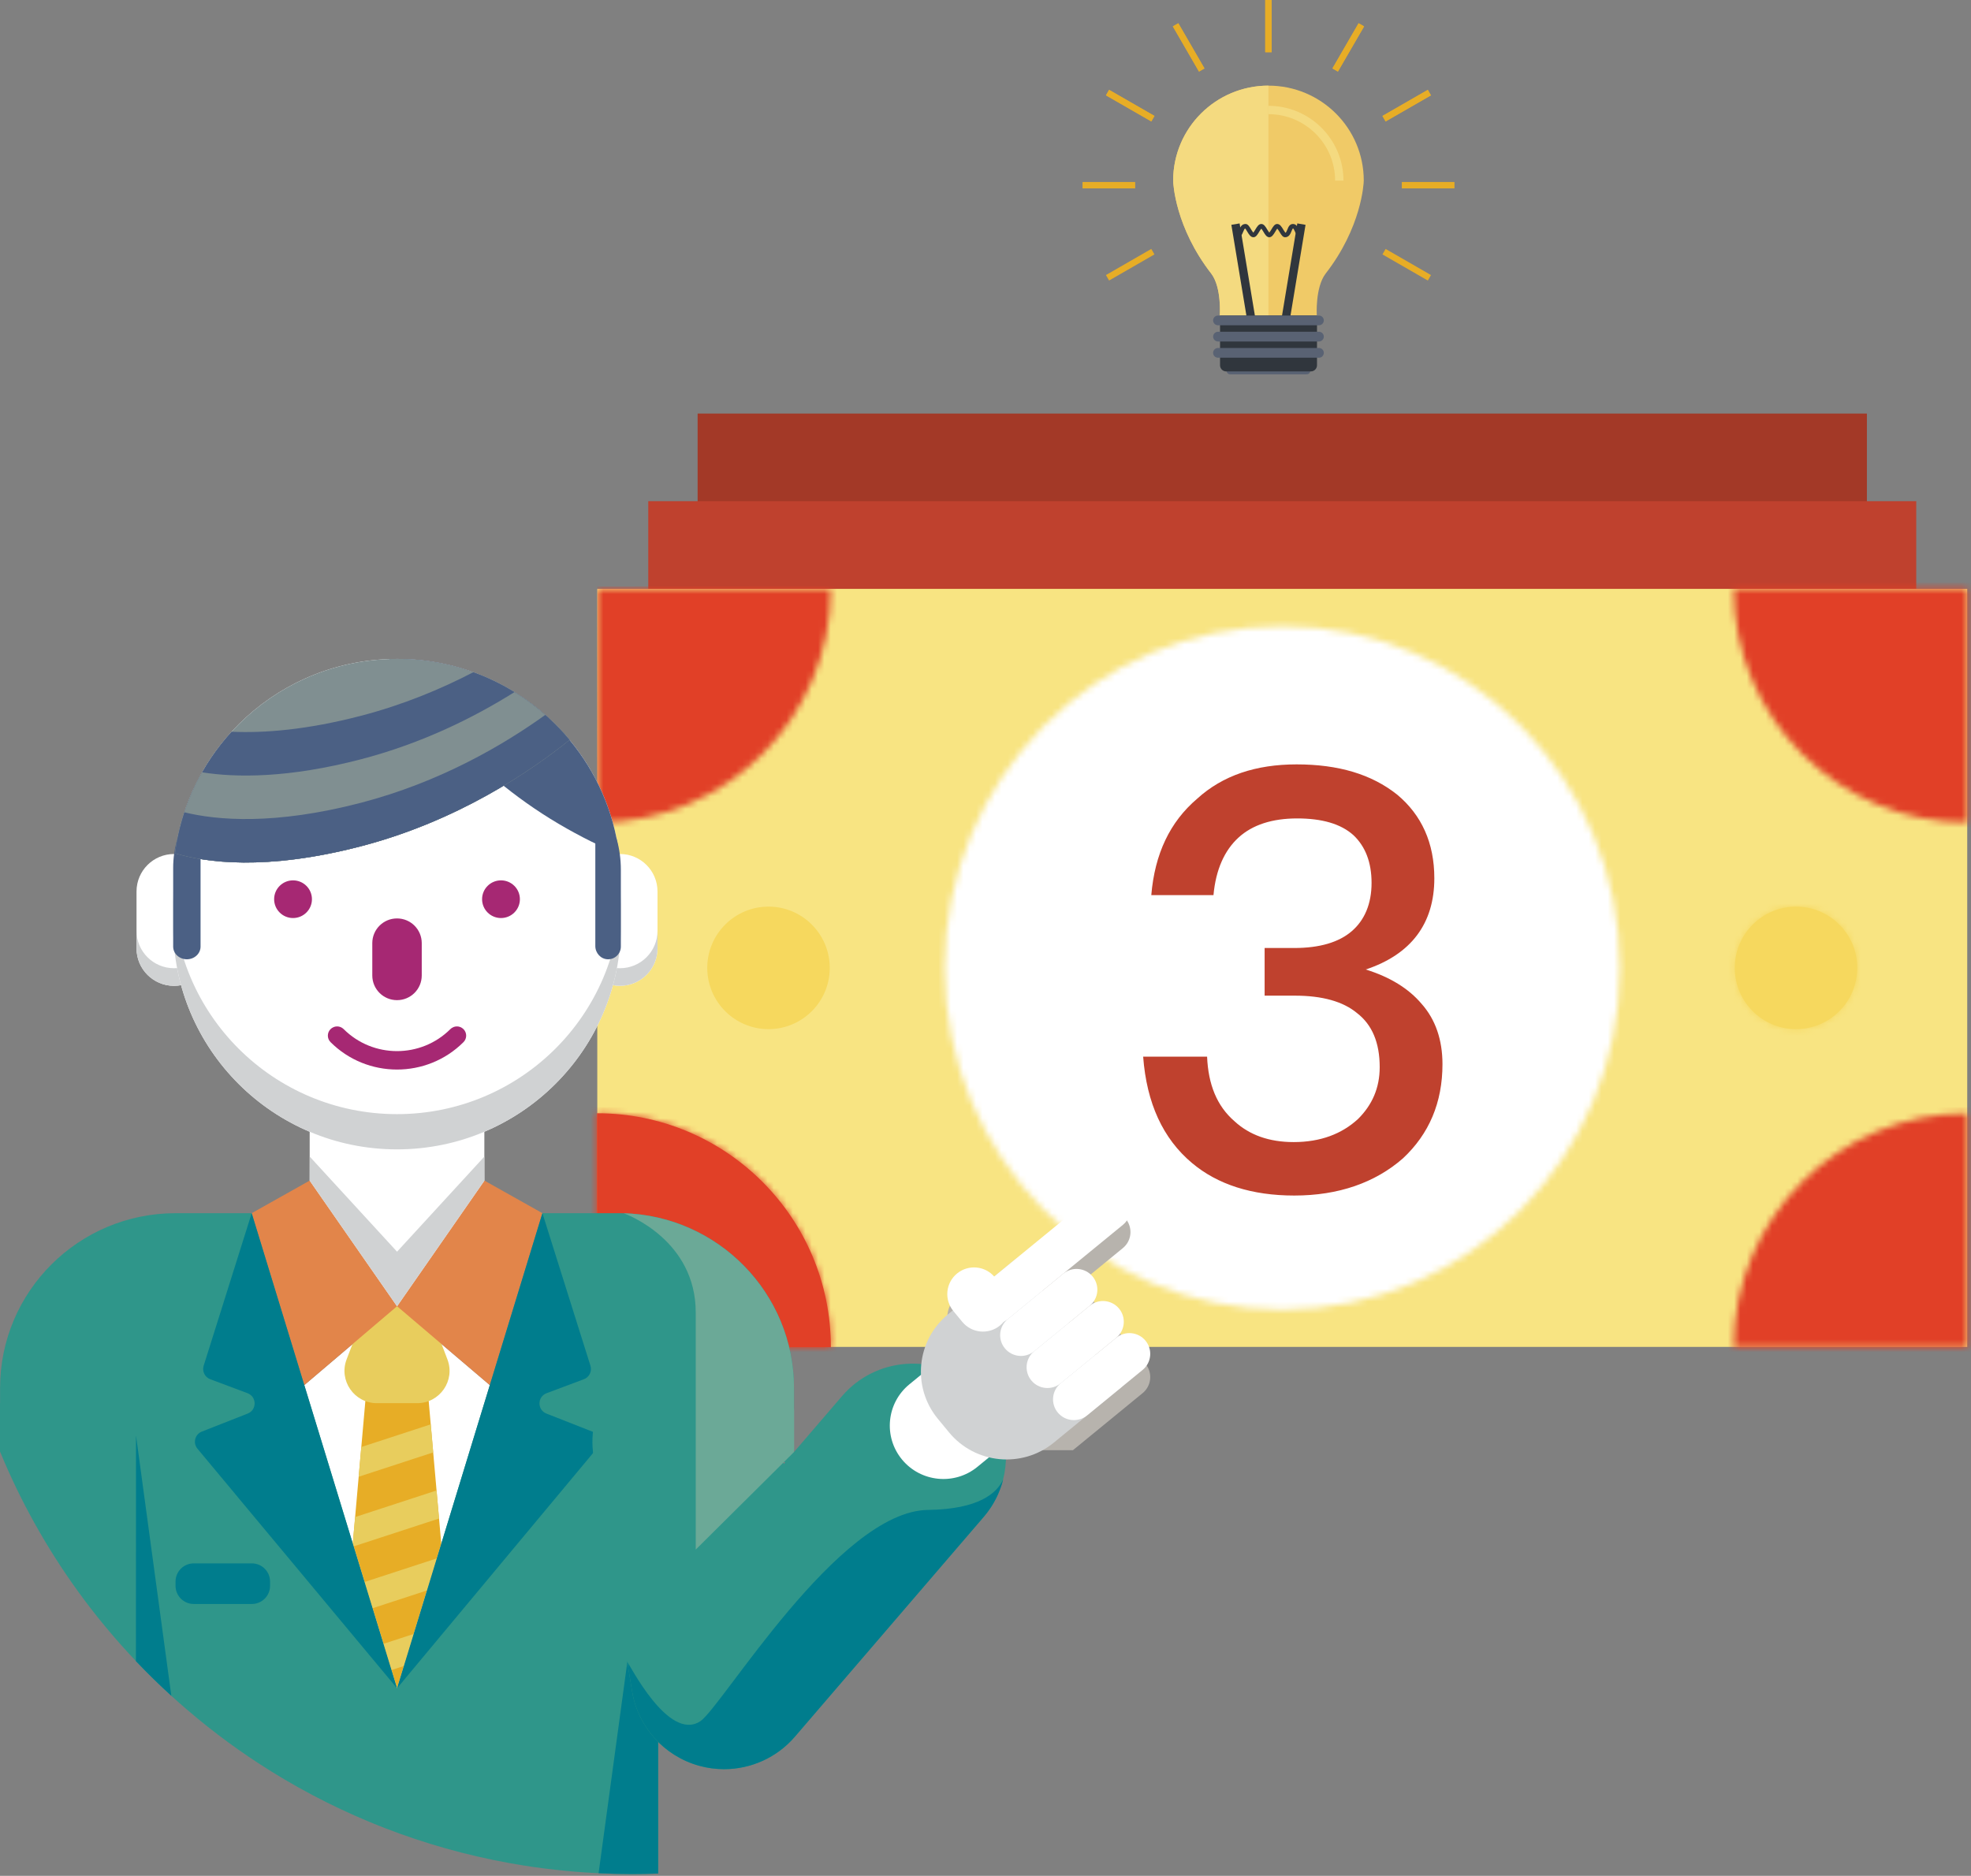 <?xml version="1.0" encoding="UTF-8"?>
<svg width="312px" height="297px" viewBox="0 0 312 297" version="1.1" xmlns="http://www.w3.org/2000/svg" xmlns:xlink="http://www.w3.org/1999/xlink">
    <rect x="0" y="0" width="312" height="297" fill="#808080" stroke="none"/>
    <!-- Generator: Sketch 61.1 (89650) - https://sketch.com -->
    <title>Group 12 outline</title>
    <desc>Created with Sketch.</desc>
    <defs>
        <path d="M0.53,54.685 C0.53,84.569 24.461,108.8 53.974,108.8 L53.974,108.8 C83.495,108.8 107.423,84.569 107.423,54.685 L107.423,54.685 C107.423,24.794 83.495,0.567 53.974,0.567 L53.974,0.567 C24.458,0.567 0.53,24.794 0.53,54.685 L0.53,54.685 Z" id="path-1"></path>
        <path d="M0.605,10.682 C0.605,16.034 4.951,20.382 10.302,20.382 L10.302,20.382 C15.653,20.382 19.996,16.034 19.996,10.682 L19.996,10.682 C19.996,5.327 15.653,0.986 10.302,0.986 L10.302,0.986 C4.951,0.986 0.605,5.327 0.605,10.682 L0.605,10.682 Z" id="path-3"></path>
        <path d="M0.432,0.633 C0.432,21.087 17.004,37.667 37.448,37.667 L37.448,37.667 L37.448,0.633 L0.432,0.633 Z" id="path-5"></path>
        <path d="M0.432,37.734 L37.448,37.734 L37.448,0.7 C17.004,0.7 0.432,17.28 0.432,37.734 L0.432,37.734 Z" id="path-7"></path>
        <path d="M0.506,37.734 L37.521,37.734 C37.521,17.28 20.949,0.7 0.506,0.7 L0.506,0.7 L0.506,37.734 Z" id="path-9"></path>
        <path d="M0.506,0.638 L0.506,37.672 C20.949,37.672 37.521,21.092 37.521,0.638 L37.521,0.638 L0.506,0.638 Z" id="path-11"></path>
    </defs>
    <g id="懶人包" stroke="none" stroke-width="1" fill="none" fill-rule="evenodd">
        <g id="小資振興_懶人包_3000振興" transform="translate(-1139, -524)">
            <g id="Group-12-outline" transform="translate(1139, 523)">
                <g id="Group-110">
                    <polygon id="Fill-1" fill="#A33927" points="110.431 184.967 295.522 184.967 295.522 66.477 110.431 66.477"></polygon>
                    <polygon id="Fill-2" fill="#BF412E" points="102.618 200.374 303.333 200.374 303.333 80.354 102.618 80.354"></polygon>
                    <polygon id="Fill-3" fill="#F8E482" points="94.546 214.252 311.404 214.252 311.404 94.234 94.546 94.234"></polygon>
                    <g id="Group-6" transform="translate(149, 99.56)">
                        <mask id="mask-2" fill="white">
                            <use xlink:href="#path-1"></use>
                        </mask>
                        <g id="Clip-5"></g>
                        <polygon id="Fill-4" fill="#FFFFFF" mask="url(#mask-2)" points="-0.403 109.733 108.358 109.733 108.358 -0.367 -0.403 -0.367"></polygon>
                    </g>
                    <path d="M284.302,163.941 C278.95,163.941 274.606,159.594 274.606,154.242 C274.606,148.887 278.95,144.546 284.302,144.546 C289.654,144.546 293.996,148.887 293.996,154.242 C293.996,159.594 289.654,163.941 284.302,163.941" id="Fill-7" fill="#F6D85E"></path>
                    <g id="Group-11" transform="translate(274, 143.56)">
                        <mask id="mask-4" fill="white">
                            <use xlink:href="#path-3"></use>
                        </mask>
                        <g id="Clip-10"></g>
                        <polygon id="Fill-9" fill="#F6D85E" mask="url(#mask-4)" points="-0.328 21.314 20.93 21.314 20.93 0.052 -0.328 0.052"></polygon>
                    </g>
                    <g id="Group-14" transform="translate(274, 93.56)">
                        <mask id="mask-6" fill="white">
                            <use xlink:href="#path-5"></use>
                        </mask>
                        <g id="Clip-13"></g>
                        <polygon id="Fill-12" fill="#E14027" mask="url(#mask-6)" points="-0.501 38.599 38.381 38.599 38.381 -0.3 -0.501 -0.3"></polygon>
                    </g>
                    <g id="Group-17" transform="translate(274, 176.56)">
                        <mask id="mask-8" fill="white">
                            <use xlink:href="#path-7"></use>
                        </mask>
                        <g id="Clip-16"></g>
                        <polygon id="Fill-15" fill="#E14027" mask="url(#mask-8)" points="-0.501 38.667 38.381 38.667 38.381 -0.234 -0.501 -0.234"></polygon>
                    </g>
                    <g id="Group-22" transform="translate(94, 143.56)">
                        <path d="M27.651,0.985 C33.002,0.985 37.346,5.333 37.346,10.686 C37.346,16.039 33.002,20.381 27.651,20.381 C22.3,20.381 17.956,16.039 17.956,10.686 C17.956,5.333 22.3,0.985 27.651,0.985" id="Fill-18" fill="#F6D85E"></path>
                        <path d="M0.506,33.7 L0.506,70.734 L37.522,70.734 C37.522,50.28 20.949,33.7 0.506,33.7" id="Fill-20" fill="#E14027"></path>
                    </g>
                    <g id="Group-25" transform="translate(94, 176.56)">
                        <mask id="mask-10" fill="white">
                            <use xlink:href="#path-9"></use>
                        </mask>
                        <g id="Clip-24"></g>
                        <polygon id="Fill-23" fill="#E14027" mask="url(#mask-10)" points="-0.427 38.667 38.455 38.667 38.455 -0.234 -0.427 -0.234"></polygon>
                    </g>
                    <g id="Group-28" transform="translate(94, 93.56)">
                        <mask id="mask-12" fill="white">
                            <use xlink:href="#path-11"></use>
                        </mask>
                        <g id="Clip-27"></g>
                        <polygon id="Fill-26" fill="#E14027" mask="url(#mask-12)" points="0.556 0.309 39.67 0.273 39.67 39.173 0.506 39.507"></polygon>
                    </g>
                    <g id="Group-109" transform="translate(0, 0.56)">
                        <path d="M111.909,199.969 L111.909,223.45 C111.909,227.091 114.871,230.044 118.522,230.044 L125.686,230.044 L125.686,223.892 C125.686,213.686 120.149,204.772 111.909,199.969 M181.329,216.386 C180.171,214.981 178.094,214.779 176.688,215.933 C178.094,214.779 178.297,212.708 177.142,211.307 C175.988,209.902 173.907,209.699 172.502,210.851 C173.907,209.699 174.114,207.629 172.956,206.224 C172.306,205.434 171.362,205.026 170.407,205.026 C169.673,205.026 168.931,205.268 168.315,205.772 L177.743,198.049 C179.152,196.898 179.355,194.827 178.201,193.426 C177.043,192.022 174.966,191.819 173.56,192.97 L157.371,206.232 C155.87,204.522 153.269,204.293 151.499,205.746 C150.481,206.581 149.953,207.787 149.953,209.008 C149.953,209.909 150.245,210.818 150.835,211.586 L150.083,212.2 C147.582,214.249 146.143,217.11 145.837,220.081 C141.241,219.669 136.519,221.398 133.292,225.16 L129.097,230.044 L169.843,230.044 L175.261,225.609 L180.871,221.012 C182.28,219.858 182.483,217.786 181.329,216.386" id="Fill-29" fill="#B7B3AD"></path>
                        <polygon id="Fill-31" fill="#FFFFFF" points="49.021 207.257 76.671 207.257 76.671 173.802 49.021 173.802"></polygon>
                        <path d="M98.13,156.527 L98.148,156.527 C101.424,156.527 104.079,153.872 104.079,150.595 L104.079,141.585 C104.079,138.308 101.424,135.653 98.148,135.653 L98.13,135.653 C94.855,135.653 92.198,138.308 92.198,141.585 L92.198,150.595 C92.198,153.872 94.855,156.527 98.13,156.527" id="Fill-33" fill="#FFFFFF"></path>
                        <path d="M98.139,153.737 L98.139,153.737 C101.42,153.737 104.079,151.086 104.079,147.814 L104.079,150.604 C104.079,153.876 101.42,156.527 98.139,156.527 C94.859,156.527 92.199,153.876 92.199,150.604 L92.199,147.814 C92.199,151.086 94.859,153.737 98.139,153.737" id="Fill-34" fill="#D0D2D3"></path>
                        <path d="M27.543,156.527 L27.561,156.527 C30.837,156.527 33.492,153.872 33.492,150.595 L33.492,141.585 C33.492,138.308 30.837,135.653 27.561,135.653 L27.543,135.653 C24.268,135.653 21.611,138.308 21.611,141.585 L21.611,150.595 C21.611,153.872 24.268,156.527 27.543,156.527" id="Fill-35" fill="#FFFFFF"></path>
                        <path d="M27.552,153.737 L27.552,153.737 C30.833,153.737 33.492,151.086 33.492,147.814 L33.492,150.604 C33.492,153.876 30.833,156.527 27.552,156.527 C24.272,156.527 21.612,153.876 21.612,150.604 L21.612,147.814 C21.612,151.086 24.272,153.737 27.552,153.737" id="Fill-36" fill="#D0D2D3"></path>
                        <path d="M97.62,133.296 C96.471,127.404 93.853,122.037 90.158,117.59 C89.092,116.299 87.932,115.091 86.691,113.965 C80.396,108.246 72.03,104.766 62.846,104.766 C62.438,104.766 62.027,104.773 61.62,104.79 C61.481,104.79 61.344,104.796 61.209,104.803 C52.072,105.216 43.844,109.076 37.787,115.115 C32.393,120.492 28.73,127.602 27.705,135.532 C27.512,137.026 27.411,138.548 27.411,140.095 L27.411,147.089 C27.411,166.603 43.274,182.418 62.846,182.418 C82.413,182.418 98.279,166.603 98.279,147.089 L98.279,140.095 C98.279,138.594 98.186,137.117 98.004,135.667 L97.62,133.296 Z" id="Fill-37" fill="#FFFFFF"></path>
                        <path d="M62.846,176.839 C82.413,176.839 98.28,161.024 98.28,141.511 L98.28,147.089 C98.28,166.603 82.413,182.418 62.846,182.418 C43.275,182.418 27.411,166.603 27.411,147.089 L27.411,141.511 C27.411,161.024 43.275,176.839 62.846,176.839" id="Fill-38" fill="#D0D2D3"></path>
                        <path d="M97.62,133.296 L94.236,133.296 L94.236,150.226 C94.236,151.329 95.092,152.292 96.198,152.321 C97.344,152.355 98.279,151.44 98.279,150.31 L98.279,138.129 C98.279,136.494 98.057,134.869 97.62,133.296" id="Fill-39" fill="#4B6084"></path>
                        <path d="M28.058,133.296 C27.629,134.78 27.412,136.316 27.412,137.862 L27.412,150.31 C27.412,151.421 28.382,152.322 29.581,152.322 C30.778,152.322 31.748,151.421 31.748,150.31 L31.748,133.296 L28.058,133.296 Z" id="Fill-40" fill="#4B6084"></path>
                        <path d="M61.62,104.79 C65.204,110.367 74.088,122.424 88.476,130.903 C91.94,132.941 95.12,134.497 98.004,135.668 C98,135.664 98,135.657 98,135.653 C97.143,128.837 94.34,122.623 90.158,117.59 C89.092,116.299 87.932,115.091 86.691,113.965 C80.396,108.247 72.03,104.766 62.846,104.766 C62.438,104.766 62.027,104.773 61.62,104.79" id="Fill-41" fill="#4B6084"></path>
                        <path d="M27.705,135.533 C32.528,136.989 42.034,138.363 57.131,134.428 C72.396,130.452 83.981,122.564 90.158,117.59 C89.092,116.299 87.932,115.091 86.691,113.965 C80.396,108.247 72.03,104.765 62.846,104.765 C62.3,104.765 61.751,104.776 61.209,104.804 C52.072,105.217 43.844,109.076 37.787,115.115 C32.393,120.492 28.73,127.601 27.705,135.533" id="Fill-42" fill="#808F91"></path>
                        <path d="M57.131,113.772 C63.816,112.031 69.794,109.54 74.922,106.872 C79.315,108.459 83.304,110.887 86.692,113.964 C87.932,115.09 89.092,116.298 90.158,117.589 C83.982,122.564 72.397,130.452 57.131,134.427 C42.034,138.363 32.528,136.989 27.705,135.533 C28.657,128.168 31.886,121.514 36.66,116.295 C41.794,116.528 48.561,116.005 57.131,113.772" id="Fill-43" fill="#4B6084"></path>
                        <path d="M57.131,120.657 C66.891,118.115 75.143,113.974 81.443,110.018 C83.315,111.172 85.072,112.494 86.692,113.965 C87.932,115.091 89.092,116.299 90.158,117.59 C83.982,122.564 72.397,130.452 57.131,134.428 C42.034,138.363 32.528,136.989 27.705,135.533 C28.301,130.925 29.792,126.596 31.991,122.721 C37.405,123.571 45.65,123.65 57.131,120.657" id="Fill-44" fill="#808F91"></path>
                        <path d="M57.131,127.543 C69.654,124.281 79.697,118.388 86.314,113.629 C86.44,113.74 86.567,113.852 86.692,113.965 C87.932,115.091 89.092,116.299 90.158,117.59 C83.982,122.564 72.397,130.452 57.131,134.428 C42.034,138.363 32.528,136.989 27.705,135.533 C27.993,133.3 28.498,131.134 29.186,129.051 C34.36,130.315 43.45,131.109 57.131,127.543" id="Fill-45" fill="#4B6084"></path>
                        <path d="M62.84,158.792 L62.852,158.792 C65.01,158.792 66.76,157.043 66.76,154.885 L66.76,149.762 C66.76,147.604 65.01,145.854 62.852,145.854 L62.84,145.854 C60.682,145.854 58.932,147.604 58.932,149.762 L58.932,154.885 C58.932,157.043 60.682,158.792 62.84,158.792" id="Fill-46" fill="#A62873"></path>
                        <path d="M125.687,220.214 L125.687,231.935 L104.178,231.935 L104.178,297.072 C102.802,297.125 101.419,297.151 100.032,297.151 C95.993,297.151 92.005,296.93 88.084,296.495 C85.54,296.221 83.028,295.856 80.541,295.401 C66.938,292.933 54.223,287.923 42.907,280.885 C38.229,277.976 33.791,274.721 29.635,271.152 C29.602,271.132 29.572,271.103 29.542,271.075 C16.721,260.068 6.522,246.109 -0,230.258 L-0,222.601 L0.011,222.601 L0.011,220.214 C0.011,204.918 12.454,192.523 27.787,192.523 L39.841,192.523 L49.044,222.601 L76.658,222.601 L85.861,192.523 L97.915,192.523 C98.188,192.523 98.46,192.525 98.73,192.532 C113.687,192.964 125.687,205.191 125.687,220.214" id="Fill-47" fill="#2F968A"></path>
                        <path d="M21.517,263.441 C23.317,265.338 25.187,267.17 27.121,268.932 L21.529,227.716 L21.517,263.441 Z" id="Fill-48" fill="#007D8D"></path>
                        <path d="M94.754,297.022 C96.503,297.106 98.263,297.15 100.033,297.15 C101.42,297.15 102.803,297.125 104.179,297.073 L104.179,227.716 L94.754,297.022 Z" id="Fill-49" fill="#007D8D"></path>
                        <polygon id="Fill-50" fill="#FFFFFF" points="48.173 219.74 55.845 244.811 55.845 244.814 55.985 245.276 57.708 250.912 58.981 255.066 60.703 260.702 61.976 264.857 62.858 267.738 63.933 264.218 65.485 259.142 67.593 252.253 69.143 247.177 69.853 244.861 77.533 219.74 62.858 207.259"></polygon>
                        <path d="M76.312,142.809 C76.312,144.456 77.652,145.792 79.305,145.792 C80.958,145.792 82.297,144.456 82.297,142.809 C82.297,141.161 80.958,139.826 79.305,139.826 C77.652,139.826 76.312,141.161 76.312,142.809" id="Fill-51" fill="#A62873"></path>
                        <path d="M43.394,142.809 C43.394,144.456 44.734,145.792 46.387,145.792 C48.04,145.792 49.379,144.456 49.379,142.809 C49.379,141.161 48.04,139.826 46.387,139.826 C44.734,139.826 43.394,141.161 43.394,142.809" id="Fill-52" fill="#A62873"></path>
                        <path d="M62.846,169.78 C66.655,169.78 70.464,168.335 73.364,165.443 C73.936,164.873 73.936,163.948 73.364,163.378 C72.791,162.807 71.864,162.807 71.291,163.378 C66.635,168.021 59.057,168.021 54.4,163.378 C53.827,162.807 52.9,162.807 52.327,163.378 C51.755,163.948 51.755,164.873 52.327,165.443 C55.228,168.335 59.036,169.78 62.846,169.78" id="Fill-53" fill="#A62873"></path>
                        <polygon id="Fill-54" fill="#E7AD26" points="55.845 244.814 55.845 244.811 56.214 240.632 56.777 234.249 57.193 229.542 58.19 218.235 67.502 218.235 68.185 225.955 68.574 230.398 69.105 236.419 69.105 236.422 69.498 240.864 69.853 244.861 69.143 247.177 67.593 252.252 65.486 259.142 63.933 264.217 62.858 267.738 61.976 264.857 60.703 260.702 58.981 255.066 57.708 250.912 55.986 245.275"></polygon>
                        <polygon id="Fill-55" fill="#E8CD5D" points="56.776 234.25 68.575 230.397 68.183 225.955 57.191 229.544"></polygon>
                        <polygon id="Fill-56" fill="#E8CD5D" points="55.845 244.814 55.845 244.811 56.214 240.632 69.105 236.422 69.498 240.864 55.986 245.275"></polygon>
                        <polygon id="Fill-57" fill="#E8CD5D" points="57.708 250.912 58.98 255.066 67.593 252.253 69.143 247.178"></polygon>
                        <polygon id="Fill-58" fill="#E8CD5D" points="60.703 260.702 61.975 264.857 63.932 264.218 65.485 259.142"></polygon>
                        <path d="M59.661,222.604 L66.03,222.604 C69.623,222.604 72.102,219.017 70.824,215.669 L68.869,210.552 C68.112,208.569 66.204,207.257 64.075,207.257 L61.615,207.257 C59.486,207.257 57.579,208.569 56.821,210.552 L54.867,215.669 C53.589,219.017 56.068,222.604 59.661,222.604" id="Fill-59" fill="#E8CD5D"></path>
                        <polygon id="Fill-60" fill="#E2854A" points="39.842 192.52 39.842 192.52 49.02 187.363 62.846 207.257 48.171 219.741"></polygon>
                        <polygon id="Fill-61" fill="#E2854A" points="85.862 192.52 85.862 192.52 76.684 187.363 62.858 207.257 77.532 219.741"></polygon>
                        <path d="M39.842,192.52 L32.239,216.676 C31.964,217.551 32.422,218.489 33.282,218.811 L39.183,221.024 C40.667,221.582 40.684,223.669 39.208,224.249 L31.953,227.1 C30.856,227.531 30.502,228.906 31.256,229.811 L62.846,267.737 L39.842,192.52 Z" id="Fill-62" fill="#007D8D"></path>
                        <path d="M85.862,192.52 L93.465,216.676 C93.74,217.551 93.282,218.489 92.422,218.811 L86.521,221.024 C85.037,221.582 85.02,223.669 86.496,224.249 L93.75,227.1 C94.847,227.531 95.202,228.906 94.448,229.811 L62.858,267.737 L85.862,192.52 Z" id="Fill-63" fill="#007D8D"></path>
                        <polygon id="Fill-64" fill="#D0D2D3" points="49.033 183.565 62.846 198.612 62.858 198.612 76.671 183.565 76.684 187.363 62.858 207.257 62.846 207.257 49.019 187.363"></polygon>
                        <path d="M30.666,254.396 L39.87,254.396 C41.46,254.396 42.749,253.106 42.749,251.516 L42.749,250.846 C42.749,249.256 41.46,247.966 39.87,247.966 L30.666,247.966 C29.076,247.966 27.787,249.256 27.787,250.846 L27.787,251.516 C27.787,253.106 29.076,254.396 30.666,254.396" id="Fill-65" fill="#007D8D"></path>
                        <path d="M158.777,234.716 L158.795,234.678 C158.761,234.811 158.724,234.943 158.688,235.075 C158.651,235.208 158.61,235.34 158.57,235.473 C158.529,235.601 158.485,235.734 158.441,235.862 C158.396,235.994 158.348,236.123 158.3,236.252 C158.205,236.502 158.105,236.745 157.998,236.991 C157.946,237.102 157.898,237.212 157.846,237.322 C157.777,237.477 157.699,237.628 157.622,237.779 C157.596,237.826 157.57,237.874 157.545,237.918 C157.474,238.058 157.4,238.197 157.319,238.334 C157.205,238.532 157.087,238.727 156.965,238.922 C156.918,238.999 156.87,239.072 156.818,239.147 C156.626,239.437 156.423,239.72 156.209,239.999 C156.158,240.07 156.102,240.136 156.047,240.202 C155.936,240.342 155.822,240.482 155.704,240.621 L125.826,275.407 C122.982,278.721 118.862,280.549 114.62,280.549 C113.296,280.549 111.957,280.372 110.643,280.005 C105.114,278.46 100.987,273.863 100.057,268.214 L99.423,264.342 L93.971,231.121 C92.658,223.105 98.11,215.539 106.151,214.227 C114.196,212.921 121.779,218.353 123.096,226.37 L124.055,232.237 L133.292,221.483 C138.589,215.312 147.902,214.595 154.091,219.879 C158.51,223.648 160.133,229.454 158.777,234.716" id="Fill-66" fill="#2F968A"></path>
                        <path d="M158.795,234.678 C158.762,234.811 158.725,234.943 158.689,235.075 C158.651,235.208 158.61,235.34 158.57,235.473 C158.529,235.601 158.485,235.734 158.441,235.863 C158.397,235.994 158.349,236.123 158.301,236.252 C158.205,236.502 158.106,236.745 157.998,236.991 C157.946,237.102 157.899,237.212 157.847,237.323 C157.777,237.477 157.699,237.628 157.622,237.779 C157.597,237.826 157.57,237.874 157.545,237.918 C157.475,238.058 157.4,238.198 157.319,238.334 C157.205,238.532 157.087,238.727 156.966,238.922 C156.918,238.999 156.87,239.073 156.818,239.147 C156.626,239.437 156.424,239.72 156.209,239.999 C156.158,240.07 156.103,240.136 156.047,240.202 C155.937,240.342 155.822,240.482 155.704,240.621 L125.826,275.407 C122.982,278.721 118.862,280.549 114.62,280.549 C113.296,280.549 111.957,280.372 110.644,280.005 C105.114,278.46 100.987,273.864 100.058,268.214 L99.423,264.342 C99.438,264.07 99.401,263.82 99.302,263.592 C99.564,263.724 105.768,276.28 110.84,272.97 C114.259,270.741 132.694,239.687 146.896,239.503 C154.915,239.4 157.803,236.866 158.795,234.678" id="Fill-67" fill="#007D8D"></path>
                        <path d="M159.235,231.667 C159.237,231.621 159.239,231.575 159.241,231.528 L159.206,231.513 C159.206,231.513 159.219,231.567 159.235,231.667" id="Fill-68" fill="#0E6DA0"></path>
                        <path d="M125.687,220.214 L125.687,230.339 L124.079,231.935 L110.131,245.785 L110.131,231.935 L110.131,208.236 C110.131,196.873 99.402,192.779 98.73,192.532 C113.687,192.964 125.687,205.191 125.687,220.214" id="Fill-69" fill="#6BA997"></path>
                        <path d="M142.779,231.519 L142.779,231.519 C145.753,235.127 151.096,235.65 154.716,232.686 L164.583,224.604 L153.816,211.537 L143.949,219.619 C140.33,222.582 139.806,227.911 142.779,231.519" id="Fill-70" fill="#FFFFFF"></path>
                        <path d="M148.455,225.075 L150.223,227.22 C154.357,232.238 161.79,232.965 166.823,228.842 L177.561,220.047 L160.82,199.728 L150.082,208.523 C145.049,212.646 144.32,220.056 148.455,225.075" id="Fill-71" fill="#D0D2D3"></path>
                        <path d="M150.914,208.015 L152.324,209.727 C153.81,211.53 156.479,211.79 158.288,210.309 C160.096,208.828 160.357,206.166 158.872,204.364 L157.462,202.652 C155.976,200.849 153.307,200.588 151.498,202.069 C149.69,203.55 149.429,206.212 150.914,208.015" id="Fill-72" fill="#FFFFFF"></path>
                        <path d="M167.44,224.083 L167.44,224.083 C168.595,225.485 170.673,225.688 172.081,224.536 L180.874,217.334 C182.28,216.182 182.483,214.11 181.328,212.708 C180.172,211.306 178.095,211.103 176.688,212.255 L167.894,219.457 C166.488,220.609 166.285,222.681 167.44,224.083" id="Fill-73" fill="#FFFFFF"></path>
                        <path d="M163.255,219.004 L163.255,219.004 C164.41,220.405 166.487,220.608 167.895,219.457 L176.688,212.255 C178.095,211.102 178.298,209.03 177.143,207.629 C175.986,206.226 173.909,206.023 172.502,207.174 L163.709,214.376 C162.303,215.529 162.099,217.601 163.255,219.004" id="Fill-74" fill="#FFFFFF"></path>
                        <path d="M159.069,213.923 L159.069,213.923 C160.224,215.326 162.302,215.529 163.709,214.376 L172.502,207.174 C173.909,206.023 174.113,203.951 172.957,202.548 C171.801,201.147 169.723,200.944 168.317,202.095 L159.523,209.298 C158.117,210.45 157.913,212.522 159.069,213.923" id="Fill-75" fill="#FFFFFF"></path>
                        <path d="M154.884,208.844 L154.884,208.844 C156.039,210.246 158.117,210.449 159.524,209.297 L177.745,194.373 C179.152,193.221 179.356,191.15 178.199,189.746 C177.044,188.344 174.966,188.141 173.56,189.293 L155.339,204.217 C153.932,205.369 153.728,207.441 154.884,208.844" id="Fill-76" fill="#FFFFFF"></path>
                        <path d="M194.74,58.558 C194.418,58.558 194.163,58.82 194.163,59.135 C194.163,59.45 194.418,59.708 194.74,59.708 L206.841,59.708 C207.167,59.708 207.419,59.45 207.419,59.135 C207.419,58.82 207.167,58.558 206.841,58.558 L194.74,58.558 Z" id="Fill-77" fill="#596273"></path>
                        <path d="M185.705,29.033 C185.705,20.729 192.46,13.999 200.788,13.999 C209.125,13.999 215.877,20.729 215.877,29.033 C215.877,29.528 215.514,36.478 209.829,43.775 C208.166,45.972 208.442,50.401 208.442,50.401 L201.854,50.401 L199.718,50.401 L193.09,50.401 C193.09,50.401 193.406,45.972 191.749,43.775 C186.059,36.47 185.705,29.528 185.705,29.033" id="Fill-78" fill="#F0CA67"></path>
                        <path d="M200.788,50.401 L193.09,50.401 C193.09,50.401 193.406,45.972 191.749,43.775 C186.059,36.47 185.705,29.528 185.705,29.033 C185.705,20.729 192.46,13.999 200.788,13.999" id="Fill-79" fill="#F4DA80"></path>
                        <path d="M212.664,29.033 L211.342,29.033 C211.342,23.229 206.61,18.513 200.788,18.513 L200.788,17.194 C207.342,17.194 212.664,22.504 212.664,29.033" id="Fill-80" fill="#F4DA80"></path>
                        <polygon id="Fill-81" fill="#30363D" points="204.084 51.579 202.78 51.359 205.356 35.814 206.66 36.034"></polygon>
                        <polygon id="Fill-82" fill="#30363D" points="197.495 51.579 194.919 36.034 196.225 35.814 198.802 51.359"></polygon>
                        <path d="M205.922,38.003 C205.387,38.003 205.153,37.48 204.982,37.096 C204.904,36.935 204.76,36.602 204.674,36.602 C204.603,36.63 204.502,36.891 204.441,37.03 C204.289,37.418 204.056,38.003 203.426,38.003 C203.051,38.003 202.823,37.626 202.565,37.189 C202.467,37.027 202.294,36.743 202.184,36.633 C202.095,36.737 201.959,36.963 201.876,37.107 C201.6,37.568 201.332,38.003 200.92,38.003 C200.515,38.003 200.253,37.579 199.992,37.131 C199.9,36.982 199.752,36.74 199.663,36.638 C199.559,36.743 199.41,36.992 199.313,37.154 C199.054,37.591 198.805,38.003 198.408,38.003 C197.966,38.003 197.683,37.53 197.409,37.07 C197.317,36.917 197.188,36.697 197.108,36.611 C196.997,36.649 196.921,36.81 196.791,37.131 C196.644,37.497 196.45,38.003 195.906,38.003 L195.906,37.3 C195.977,37.273 196.075,37.014 196.13,36.874 C196.29,36.482 196.521,35.902 197.154,35.902 C197.529,35.902 197.753,36.274 198.015,36.711 C198.113,36.874 198.288,37.16 198.393,37.273 C198.485,37.165 198.624,36.939 198.707,36.796 C198.986,36.331 199.244,35.902 199.663,35.902 C200.068,35.902 200.323,36.323 200.595,36.77 C200.687,36.923 200.824,37.16 200.92,37.268 C201.022,37.157 201.172,36.909 201.268,36.751 C201.526,36.313 201.775,35.902 202.168,35.902 C202.614,35.902 202.897,36.374 203.164,36.836 C203.26,36.985 203.398,37.206 203.472,37.294 C203.579,37.254 203.662,37.096 203.791,36.773 C203.933,36.4 204.139,35.902 204.674,35.902 C205.212,35.902 205.448,36.425 205.62,36.81 C205.692,36.971 205.839,37.3 205.922,37.3 L205.922,38.003 Z" id="Fill-83" fill="#30363D"></path>
                        <path d="M208.474,50.409 L208.474,58.274 C208.474,58.809 208.037,59.248 207.494,59.248 L194.105,59.248 C193.567,59.248 193.127,58.809 193.127,58.274 L193.127,50.409 L208.474,50.409 Z" id="Fill-84" fill="#30363D"></path>
                        <line x1="208.778" y1="51.17" x2="192.803" y2="51.17" id="Fill-85" fill="#103754"></line>
                        <path d="M208.778,51.94 L192.803,51.94 C192.38,51.94 192.029,51.595 192.029,51.17 C192.029,50.743 192.38,50.398 192.803,50.398 L208.778,50.398 C209.208,50.398 209.552,50.743 209.552,51.17 C209.552,51.595 209.208,51.94 208.778,51.94" id="Fill-86" fill="#596273"></path>
                        <line x1="208.778" y1="53.738" x2="192.803" y2="53.738" id="Fill-87" fill="#30363D"></line>
                        <path d="M208.778,54.508 L192.803,54.508 C192.38,54.508 192.029,54.16 192.029,53.737 C192.029,53.315 192.38,52.967 192.803,52.967 L208.778,52.967 C209.208,52.967 209.552,53.315 209.552,53.737 C209.552,54.16 209.208,54.508 208.778,54.508" id="Fill-88" fill="#596273"></path>
                        <line x1="208.778" y1="56.305" x2="192.803" y2="56.305" id="Fill-89" fill="#30363D"></line>
                        <path d="M208.778,57.078 L192.803,57.078 C192.38,57.078 192.029,56.737 192.029,56.306 C192.029,55.882 192.38,55.534 192.803,55.534 L208.778,55.534 C209.208,55.534 209.552,55.882 209.552,56.306 C209.552,56.737 209.208,57.078 208.778,57.078" id="Fill-90" fill="#596273"></path>
                        <line x1="200.788" y1="8.695" x2="200.788" y2="0.44" id="Stroke-91" stroke="#E7AD26"></line>
                        <line x1="190.222" y1="11.528" x2="186.083" y2="4.372" id="Stroke-92" stroke="#E7AD26"></line>
                        <line x1="182.493" y1="19.238" x2="175.314" y2="15.106" id="Stroke-93" stroke="#E7AD26"></line>
                        <line x1="179.667" y1="29.768" x2="171.379" y2="29.768" id="Stroke-94" stroke="#E7AD26"></line>
                        <line x1="219.086" y1="40.287" x2="226.268" y2="44.423" id="Stroke-95" stroke="#E7AD26"></line>
                        <line x1="221.921" y1="29.757" x2="230.206" y2="29.757" id="Stroke-96" stroke="#E7AD26"></line>
                        <line x1="219.086" y1="19.227" x2="226.262" y2="15.095" id="Stroke-97" stroke="#E7AD26"></line>
                        <line x1="211.348" y1="11.52" x2="215.493" y2="4.365" id="Stroke-98" stroke="#E7AD26"></line>
                        <line x1="200.788" y1="8.695" x2="200.788" y2="0.44" id="Stroke-99" stroke="#E7AD26"></line>
                        <line x1="200.797" y1="8.695" x2="200.797" y2="0.44" id="Stroke-100" stroke="#E7AD26"></line>
                        <line x1="211.355" y1="11.528" x2="215.499" y2="4.372" id="Stroke-101" stroke="#E7AD26"></line>
                        <line x1="219.086" y1="19.238" x2="226.268" y2="15.106" id="Stroke-102" stroke="#E7AD26"></line>
                        <line x1="221.921" y1="29.768" x2="230.206" y2="29.768" id="Stroke-103" stroke="#E7AD26"></line>
                        <line x1="182.493" y1="40.287" x2="175.314" y2="44.423" id="Stroke-104" stroke="#E7AD26"></line>
                        <line x1="179.667" y1="29.757" x2="171.379" y2="29.757" id="Stroke-105" stroke="#E7AD26"></line>
                        <line x1="182.502" y1="19.227" x2="175.32" y2="15.095" id="Stroke-106" stroke="#E7AD26"></line>
                        <line x1="190.236" y1="11.52" x2="186.092" y2="4.365" id="Stroke-107" stroke="#E7AD26"></line>
                        <line x1="200.797" y1="8.695" x2="200.797" y2="0.44" id="Stroke-108" stroke="#E7AD26"></line>
                    </g>
                </g>
                <path d="M204.876,190.288 C211.868,190.288 217.664,188.264 222.08,184.4 C226.22,180.536 228.336,175.568 228.336,169.496 C228.336,165.632 227.232,162.412 225.024,159.928 C223,157.536 220.056,155.696 216.192,154.5 C223.368,152.108 227.048,147.232 227.048,140.056 C227.048,134.444 225.024,130.028 221.16,126.808 C217.112,123.588 211.868,122.024 205.244,122.024 C198.804,122.024 193.56,123.772 189.512,127.452 C185.188,131.132 182.796,136.192 182.244,142.724 L192.088,142.724 C192.456,138.676 193.836,135.64 196.044,133.616 C198.252,131.592 201.38,130.58 205.336,130.58 C209.2,130.58 212.236,131.408 214.26,133.248 C216.1,134.996 217.112,137.48 217.112,140.792 C217.112,144.104 216.008,146.68 213.984,148.428 C211.96,150.176 208.924,151.096 204.876,151.096 L200.184,151.096 L200.184,158.64 L204.968,158.64 C209.292,158.64 212.604,159.56 214.812,161.4 C217.204,163.24 218.4,166.092 218.4,169.956 C218.4,173.268 217.204,175.936 214.996,178.144 C212.42,180.536 209.016,181.824 204.784,181.824 C200.92,181.824 197.792,180.72 195.4,178.512 C192.64,176.12 191.26,172.716 191.076,168.3 L180.956,168.3 C181.508,175.66 184.084,181.272 188.684,185.136 C192.732,188.54 198.16,190.288 204.876,190.288 Z" id="3" fill="#BF412E" fill-rule="nonzero"></path>
            </g>
        </g>
    </g>
</svg>